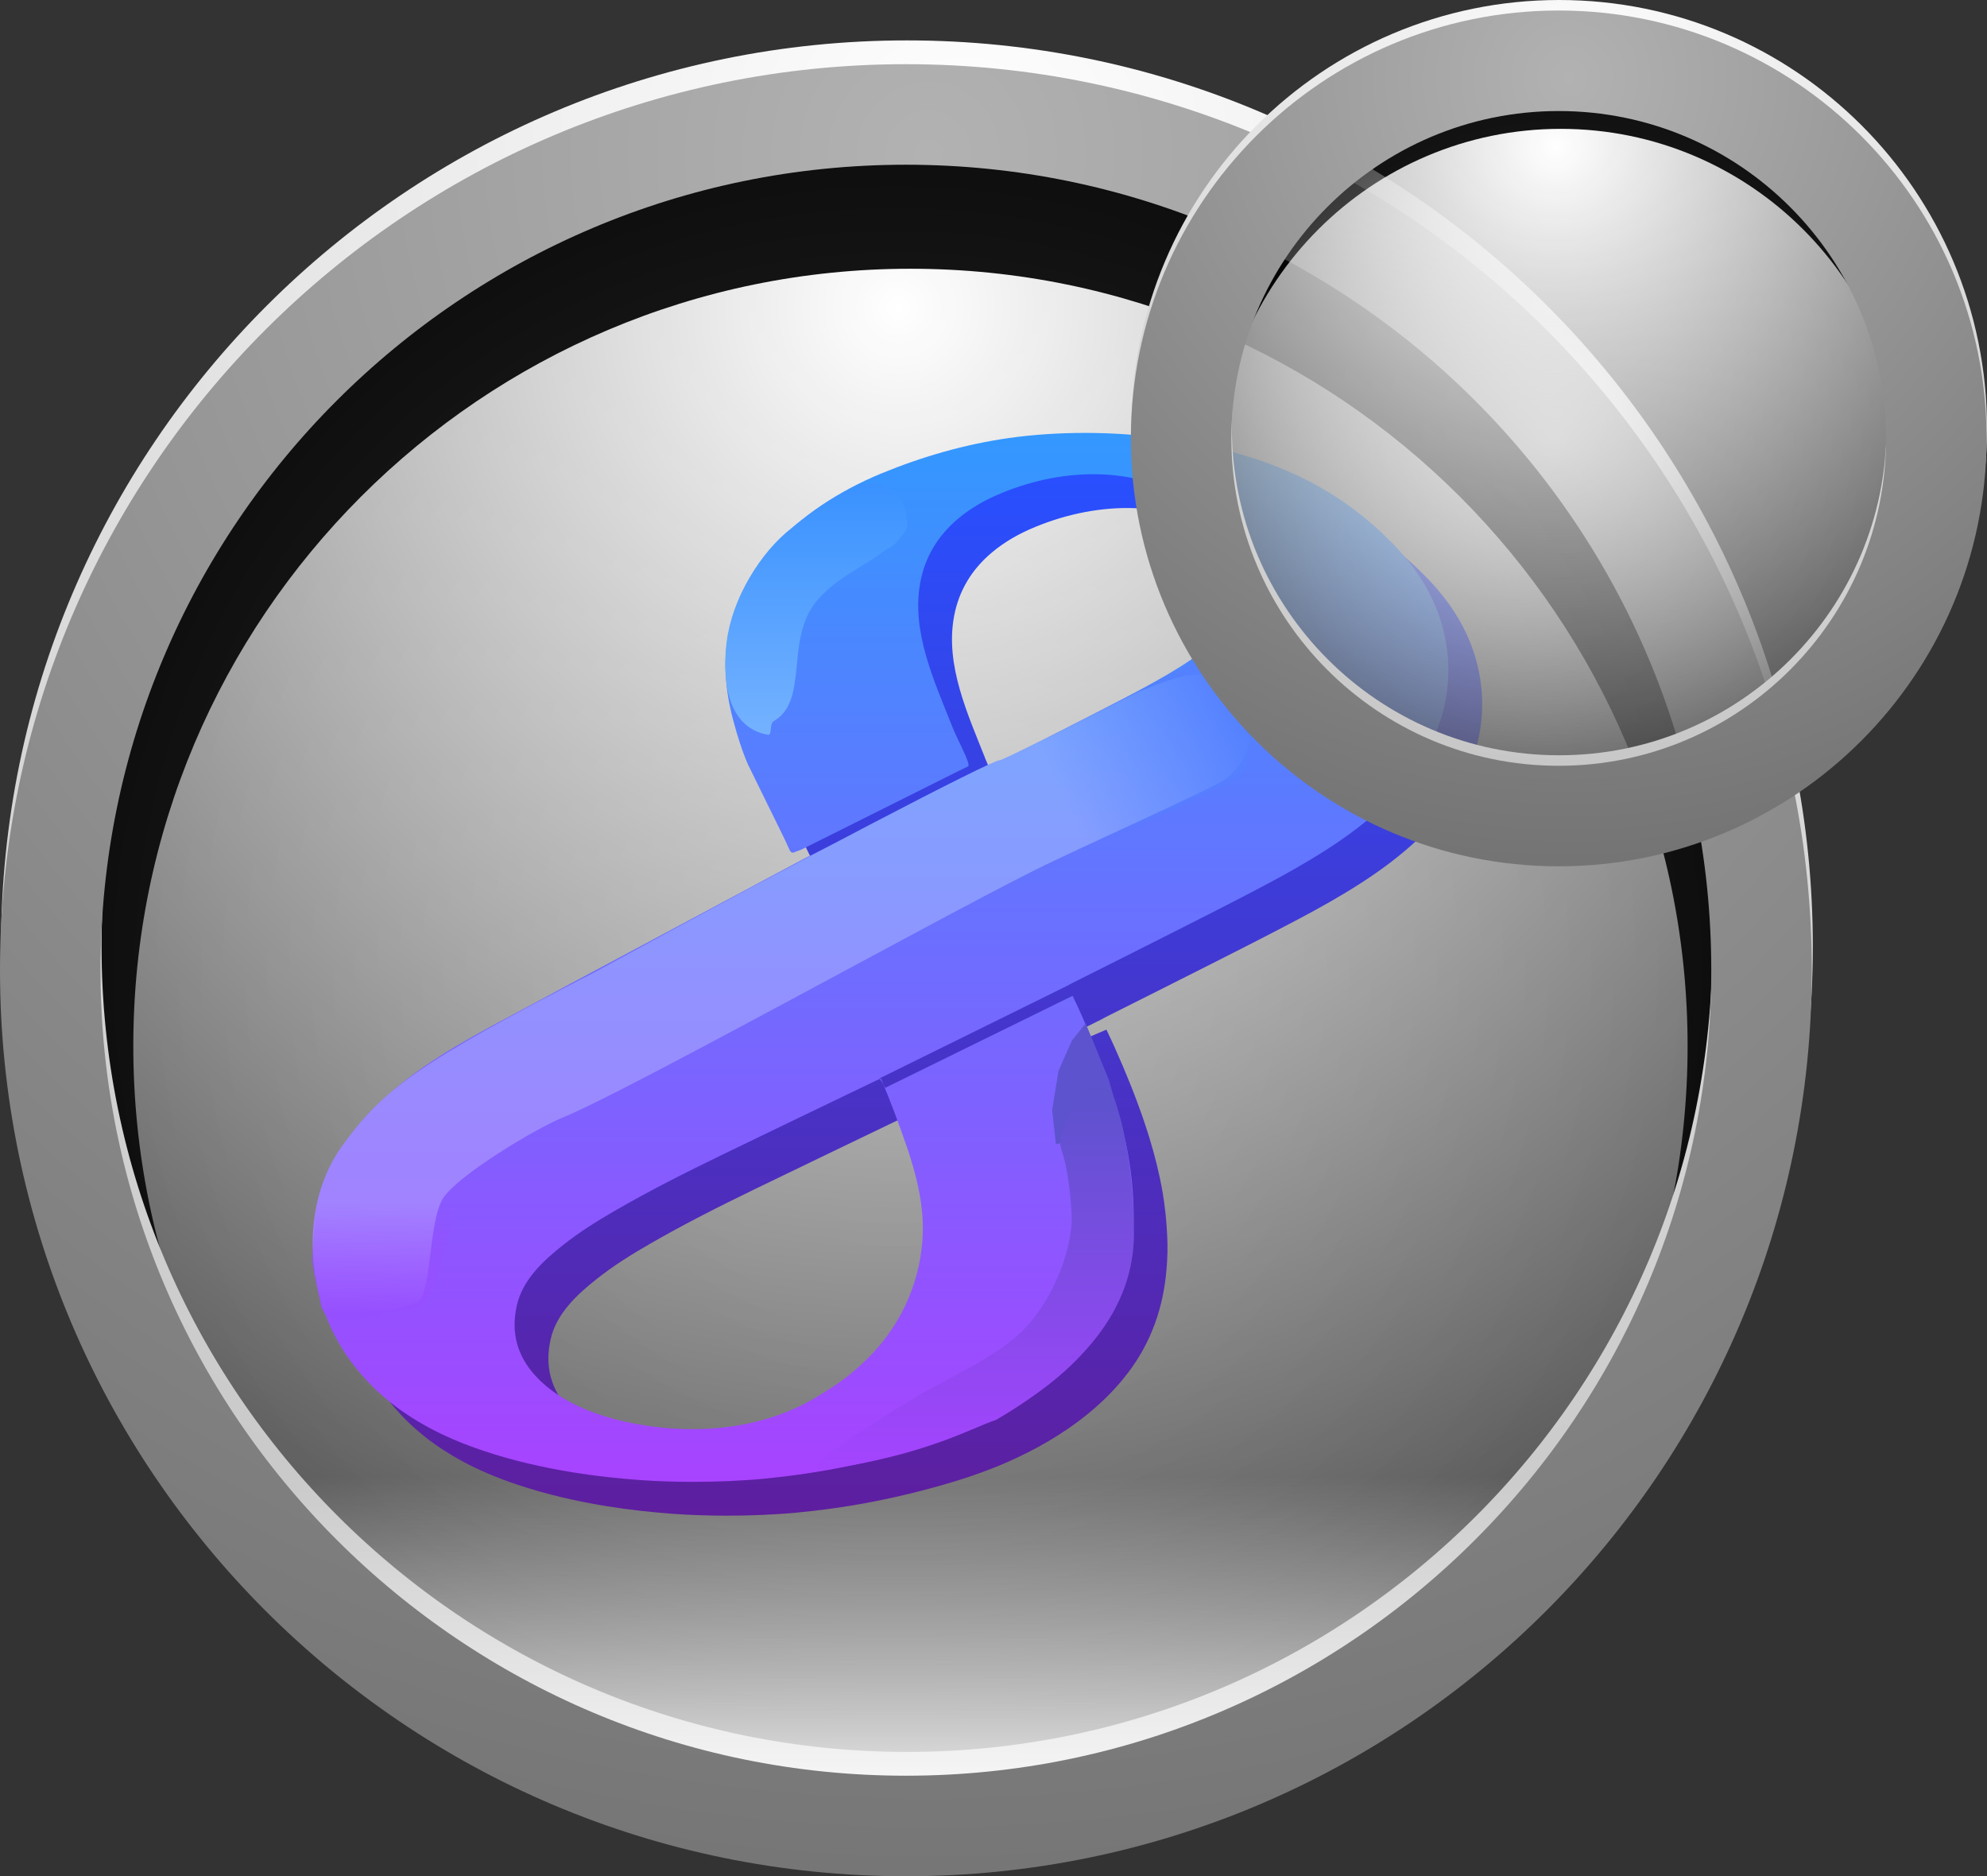 <svg version="1.1" xmlns="http://www.w3.org/2000/svg" xmlns:xlink="http://www.w3.org/1999/xlink" width="96.071" height="90.702" viewBox="0,0,96.071,90.702"><rect x="0" y="0" width="96.071" height="90.702" fill="#333333" stroke="none"/><defs><radialGradient cx="239.975" cy="179.787" r="54.416" gradientUnits="userSpaceOnUse" id="color-1"><stop offset="0" stop-color="#000000" stop-opacity="0"/><stop offset="1" stop-color="#000000"/></radialGradient><radialGradient cx="240.08" cy="147.786" r="95.233" gradientUnits="userSpaceOnUse" id="color-2"><stop offset="0" stop-color="#ffffff"/><stop offset="1" stop-color="#ffffff" stop-opacity="0"/></radialGradient><linearGradient x1="199.118" y1="137.283" x2="199.118" y2="220.023" gradientUnits="userSpaceOnUse" id="color-3"><stop offset="0" stop-color="#000000" stop-opacity="0"/><stop offset="1" stop-color="#000000" stop-opacity="0"/></linearGradient><radialGradient cx="243.235" cy="140.377" r="103.539" gradientUnits="userSpaceOnUse" id="color-4"><stop offset="0" stop-color="#ffffff"/><stop offset="1" stop-color="#b2b2b2"/></radialGradient><linearGradient x1="208.897" y1="204.292" x2="208.897" y2="221.792" gradientUnits="userSpaceOnUse" id="color-5"><stop offset="0" stop-color="#ffffff" stop-opacity="0"/><stop offset="1" stop-color="#ffffff"/></linearGradient><linearGradient x1="199.068" y1="138.433" x2="199.068" y2="221.173" gradientUnits="userSpaceOnUse" id="color-6"><stop offset="0" stop-color="#000000" stop-opacity="0"/><stop offset="1" stop-color="#000000" stop-opacity="0"/></linearGradient><radialGradient cx="241.522" cy="140.319" r="105.11" gradientUnits="userSpaceOnUse" id="color-7"><stop offset="0" stop-color="#b2b2b2"/><stop offset="1" stop-color="#666666"/></radialGradient><linearGradient x1="114.638" y1="155.463" x2="114.638" y2="206.172" gradientUnits="userSpaceOnUse" id="color-8"><stop offset="0" stop-color="#2850ff"/><stop offset="1" stop-color="#5e1e9f"/></linearGradient><linearGradient x1="189.836" y1="153.828" x2="189.836" y2="204.537" gradientUnits="userSpaceOnUse" id="color-9"><stop offset="0" stop-color="#3398ff"/><stop offset="1" stop-color="#a843ff"/></linearGradient><linearGradient x1="234.495" y1="165.504" x2="234.495" y2="196.481" gradientUnits="userSpaceOnUse" id="color-10"><stop offset="0" stop-color="#79aaff"/><stop offset="1" stop-color="#aa79ff"/></linearGradient><linearGradient x1="255.31" y1="164.439" x2="246.672" y2="168.673" gradientUnits="userSpaceOnUse" id="color-11"><stop offset="0" stop-color="#5480ff"/><stop offset="1" stop-color="#5480ff" stop-opacity="0"/></linearGradient><linearGradient x1="236.073" y1="156.311" x2="236.073" y2="168.811" gradientUnits="userSpaceOnUse" id="color-12"><stop offset="0" stop-color="#3a92ff"/><stop offset="1" stop-color="#76b3ff"/></linearGradient><linearGradient x1="217.638" y1="196.401" x2="217.602" y2="191.182" gradientUnits="userSpaceOnUse" id="color-13"><stop offset="0" stop-color="#964fff"/><stop offset="1" stop-color="#964fff" stop-opacity="0"/></linearGradient><linearGradient x1="243.812" y1="185.398" x2="243.812" y2="203.969" gradientUnits="userSpaceOnUse" id="color-14"><stop offset="0" stop-color="#5b53cc"/><stop offset="1" stop-color="#a544ff"/></linearGradient><radialGradient cx="271.797" cy="154.087" r="24.013" gradientUnits="userSpaceOnUse" id="color-15"><stop offset="0" stop-color="#000000" stop-opacity="0"/><stop offset="1" stop-color="#000000"/></radialGradient><radialGradient cx="271.843" cy="139.965" r="42.025" gradientUnits="userSpaceOnUse" id="color-16"><stop offset="0" stop-color="#ffffff"/><stop offset="1" stop-color="#ffffff" stop-opacity="0"/></radialGradient><linearGradient x1="253.768" y1="135.33" x2="253.768" y2="171.842" gradientUnits="userSpaceOnUse" id="color-17"><stop offset="0" stop-color="#000000" stop-opacity="0"/><stop offset="1" stop-color="#000000" stop-opacity="0"/></linearGradient><radialGradient cx="273.236" cy="136.696" r="45.69" gradientUnits="userSpaceOnUse" id="color-18"><stop offset="0" stop-color="#ffffff"/><stop offset="1" stop-color="#b2b2b2"/></radialGradient><linearGradient x1="253.746" y1="135.838" x2="253.746" y2="172.349" gradientUnits="userSpaceOnUse" id="color-19"><stop offset="0" stop-color="#000000" stop-opacity="0"/><stop offset="1" stop-color="#000000" stop-opacity="0"/></linearGradient><radialGradient cx="272.48" cy="136.67" r="46.383" gradientUnits="userSpaceOnUse" id="color-20"><stop offset="0" stop-color="#b2b2b2"/><stop offset="1" stop-color="#666666"/></radialGradient></defs><g transform="translate(-196.638,-132.9)"><g data-paper-data="{&quot;isPaintingLayer&quot;:true}" fill-rule="nonzero" stroke-linejoin="miter" stroke-miterlimit="10" stroke-dasharray="" stroke-dashoffset="0" style="mix-blend-mode: normal"><g data-paper-data="{&quot;origPos&quot;:null}"><path d="M240.908,139.042c11.291,0 21.522,4.586 28.931,11.994c7.408,7.409 11.994,17.64 11.994,28.931c0,11.291 -4.586,21.522 -11.994,28.931c-7.409,7.408 -17.64,11.994 -28.931,11.994c-11.291,0 -21.522,-4.586 -28.931,-11.994c-7.408,-7.409 -11.994,-17.64 -11.994,-28.931c0,-11.291 4.586,-21.522 11.994,-28.931c7.409,-7.408 17.64,-11.994 28.931,-11.994z" fill="url(#color-1)" stroke="none" stroke-width="1" stroke-linecap="butt"/><path d="M240.658,145.892c10.367,0 19.76,4.21 26.562,11.013c6.803,6.802 11.013,16.195 11.013,26.562c0,10.367 -4.21,19.76 -11.013,26.562c-6.802,6.803 -16.195,11.013 -26.562,11.013c-10.367,0 -19.76,-4.21 -26.562,-11.013c-6.803,-6.802 -11.013,-16.195 -11.013,-26.562c0,-10.367 4.21,-19.76 11.013,-26.562c6.802,-6.803 16.195,-11.013 26.562,-11.013z" fill="url(#color-2)" stroke="none" stroke-width="1" stroke-linecap="butt"/><path d="M240.488,137.283c11.414,0 21.757,4.635 29.246,12.124c7.489,7.489 12.124,17.832 12.124,29.246c0,11.414 -4.635,21.757 -12.124,29.246c-7.489,7.489 -17.832,12.124 -29.246,12.124c-11.414,0 -21.757,-4.635 -29.246,-12.124c-7.489,-7.489 -12.124,-17.832 -12.124,-29.246c0,-11.414 4.635,-21.757 12.124,-29.246c7.489,-7.489 17.832,-12.124 29.246,-12.124z" fill="url(#color-3)" stroke="url(#color-4)" stroke-width="4.86" stroke-linecap="round"/><path d="M208.897,204.292h63.45l-9.986,11.62l-22.041,5.88l-24.462,-7.98z" fill="url(#color-5)" stroke="none" stroke-width="1.22" stroke-linecap="round"/><path d="M240.438,138.433c11.414,0 21.757,4.635 29.246,12.124c7.489,7.489 12.124,17.832 12.124,29.246c0,11.414 -4.635,21.757 -12.124,29.246c-7.489,7.489 -17.832,12.124 -29.246,12.124c-11.414,0 -21.757,-4.635 -29.246,-12.124c-7.489,-7.489 -12.124,-17.832 -12.124,-29.246c0,-11.414 4.635,-21.757 12.124,-29.246c7.489,-7.489 17.832,-12.124 29.246,-12.124z" fill="url(#color-6)" stroke="url(#color-7)" stroke-width="4.86" stroke-linecap="round"/></g><path d="" data-paper-data="{&quot;origPos&quot;:null}" fill="none" stroke="#000000" stroke-width="1" stroke-linecap="round"/><g stroke="none"><path d="M268.083,165.102c0.181,0.763 0.254,1.538 0.203,2.322c-0.328,4.966 -4.919,7.818 -8.866,9.908c-1.495,0.793 -3.007,1.555 -4.515,2.318c-1.591,0.805 -3.186,1.603 -4.778,2.403c-0.077,0.037 -0.153,0.083 -0.231,0.126l-8.649,4.301l8.885,-3.805c0.298,0.619 0.526,1.132 0.795,1.763c0.482,1.134 0.921,2.287 1.284,3.467c0.261,0.853 0.479,1.716 0.632,2.596c0.123,0.708 0.195,1.42 0.228,2.137c0.027,0.527 0.015,1.051 -0.028,1.577c-0.146,1.851 -0.725,3.546 -1.856,5.036c-0.567,0.748 -1.222,1.407 -1.947,1.997c-1.207,0.983 -2.546,1.746 -3.968,2.366c-1.129,0.489 -2.293,0.865 -3.477,1.189c-1.304,0.358 -2.626,0.654 -3.961,0.875c-0.848,0.141 -1.7,0.251 -2.558,0.333c-0.003,0.002 -0.01,0.003 -0.015,0.003c-0.003,0 -0.007,0.002 -0.013,0.003c-1.174,0.11 -2.353,0.156 -3.532,0.155c-0.827,-0.003 -1.656,-0.028 -2.481,-0.086c-1.088,-0.078 -2.174,-0.196 -3.251,-0.371c-1.47,-0.239 -2.922,-0.569 -4.335,-1.044c-0.93,-0.311 -1.834,-0.683 -2.697,-1.152c-1.214,-0.662 -2.298,-1.485 -3.206,-2.534c-0.988,-1.138 -1.68,-2.433 -2.052,-3.893c-0.196,-0.767 -0.288,-1.548 -0.279,-2.342c0.025,-2.433 1.136,-4.808 2.781,-6.487c2.541,-2.596 5.377,-3.83 9.287,-5.977l11.729,-6.274l6.182,-3.064l2.095,-1.048c1.096,-0.552 2.192,-1.084 3.284,-1.636c1.611,-0.817 3.231,-1.62 4.814,-2.486c0.79,-0.431 1.573,-0.871 2.313,-1.384c0.526,-0.364 1.023,-0.76 1.439,-1.251c1.129,-1.332 1.281,-3.097 0.333,-4.583c-0.394,-0.617 -0.938,-1.147 -1.527,-1.583c-2.774,-1.954 -6.368,-1.866 -9.426,-0.614c-0.778,0.318 -1.508,0.723 -2.15,1.269c-0.95,0.808 -1.565,1.816 -1.799,3.045c-0.452,2.391 0.675,4.775 1.528,6.948c0.264,0.677 0.944,1.876 0.778,1.962l-0.409,0.196l-7.637,3.818c-0.67,0.237 -0.39,0.336 -0.955,-0.772l-1.629,-3.317c-0.298,-0.683 -0.519,-1.399 -0.713,-2.12c-0.21,-0.77 -0.344,-1.552 -0.378,-2.352c-0.196,-4.716 3.536,-7.963 7.53,-9.617c1.972,-0.813 4.038,-1.407 6.15,-1.71c0.614,-0.086 1.229,-0.15 1.846,-0.19c2.491,-0.161 5.011,0.002 7.455,0.504c0.678,0.141 1.354,0.308 2.021,0.502c0.945,0.278 1.871,0.622 2.759,1.048c1.515,0.723 2.874,1.67 4.086,2.832c0.554,0.531 1.068,1.094 1.512,1.72c0.645,0.903 1.113,1.891 1.372,2.973M242.087,189.891c-0.368,-1.083 -0.785,-2.165 -1.219,-3.221c-0.123,0.05 -0.118,0.047 -0.201,0.086c-2.513,1.209 -5.022,2.413 -7.53,3.629c-1.726,0.838 -3.439,1.7 -5.102,2.662c-0.885,0.509 -1.749,1.049 -2.549,1.685c-0.95,0.752 -1.939,1.666 -2.22,2.894c-0.303,1.302 0,2.45 0.908,3.434c1.249,1.352 3.188,2.016 4.956,2.33c2.812,0.501 5.847,0.241 8.37,-1.169c0.321,-0.178 0.612,-0.379 0.923,-0.57c0.738,-0.459 1.449,-1.068 2.046,-1.698c1.498,-1.595 2.37,-3.682 2.421,-5.869c0.008,-0.359 -0.01,-0.718 -0.047,-1.073c-0.113,-1.073 -0.409,-2.102 -0.755,-3.12M253.352,182.089zM254.93,182.089zM215.71,182.845zM215.23,179.508zM224.602,180.502zM241.194,176.112z" data-paper-data="{&quot;origPos&quot;:null}" fill="url(#color-8)" stroke-width="0.042" stroke-linecap="butt"/><path d="M266.449,163.467c0.181,0.763 0.254,1.538 0.203,2.322c-0.328,4.966 -4.919,7.818 -8.866,9.908c-1.495,0.793 -3.007,1.555 -4.515,2.318c-1.591,0.805 -3.186,1.603 -4.778,2.403c-0.077,0.037 -0.153,0.083 -0.231,0.126l-9.094,4.486l0.278,0.455l9.052,-4.445c0.298,0.619 0.526,1.133 0.795,1.763c0.482,1.134 0.921,2.287 1.284,3.467c0.261,0.853 0.479,1.716 0.632,2.596c0.123,0.708 0.195,1.42 0.228,2.137c0.027,0.527 0.015,1.051 -0.028,1.577c-0.146,1.851 -0.725,3.546 -1.856,5.036c-0.567,0.748 -1.222,1.407 -1.947,1.997c-1.207,0.983 -2.546,1.746 -3.968,2.366c-1.129,0.489 -2.293,0.865 -3.477,1.189c-1.304,0.358 -2.626,0.654 -3.961,0.875c-0.848,0.141 -1.7,0.251 -2.558,0.333c-0.003,0.002 -0.01,0.003 -0.015,0.003c-0.003,0 -0.007,0.002 -0.013,0.003c-1.174,0.11 -2.353,0.156 -3.532,0.155c-0.827,-0.003 -1.656,-0.028 -2.481,-0.086c-1.088,-0.078 -2.174,-0.196 -3.251,-0.371c-1.47,-0.239 -2.922,-0.569 -4.335,-1.044c-0.93,-0.311 -1.834,-0.683 -2.697,-1.152c-1.214,-0.662 -2.298,-1.485 -3.206,-2.534c-0.988,-1.138 -1.68,-2.433 -2.052,-3.893c-0.196,-0.767 -0.288,-1.548 -0.279,-2.342c0.025,-2.433 1.136,-4.808 2.781,-6.487c2.541,-2.596 5.377,-3.83 9.287,-5.977l11.729,-6.274l6.182,-3.064l2.095,-1.048c1.096,-0.552 2.192,-1.084 3.284,-1.636c1.611,-0.817 3.231,-1.62 4.814,-2.486c0.79,-0.431 1.573,-0.871 2.313,-1.384c0.526,-0.364 1.023,-0.76 1.439,-1.251c1.129,-1.332 1.281,-3.097 0.333,-4.583c-0.394,-0.617 -0.938,-1.147 -1.527,-1.583c-2.774,-1.954 -6.368,-1.866 -9.426,-0.614c-0.778,0.318 -1.508,0.723 -2.15,1.269c-0.95,0.808 -1.565,1.816 -1.799,3.045c-0.452,2.391 0.675,4.775 1.528,6.948c0.264,0.677 0.944,1.876 0.778,1.962l-0.409,0.196l-7.637,3.818c-0.67,0.237 -0.39,0.336 -0.955,-0.772l-1.629,-3.317c-0.298,-0.683 -0.519,-1.399 -0.713,-2.12c-0.21,-0.77 -0.344,-1.552 -0.378,-2.352c-0.196,-4.716 3.536,-7.963 7.53,-9.617c1.972,-0.813 4.038,-1.407 6.15,-1.71c0.614,-0.086 1.229,-0.15 1.846,-0.19c2.491,-0.161 5.011,0.002 7.455,0.504c0.678,0.141 1.354,0.308 2.021,0.502c0.945,0.278 1.871,0.622 2.759,1.048c1.515,0.723 2.874,1.67 4.086,2.832c0.554,0.531 1.068,1.094 1.512,1.72c0.645,0.903 1.113,1.891 1.372,2.973M240.453,188.256c-0.368,-1.083 -0.785,-2.165 -1.219,-3.221c-0.123,0.05 -0.118,0.047 -0.201,0.086c-2.513,1.209 -5.022,2.413 -7.53,3.629c-1.726,0.838 -3.439,1.7 -5.102,2.662c-0.885,0.509 -1.749,1.049 -2.549,1.685c-0.95,0.752 -1.939,1.666 -2.22,2.894c-0.303,1.302 0,2.45 0.908,3.434c1.249,1.352 3.188,2.016 4.956,2.33c2.812,0.501 5.847,0.241 8.37,-1.169c0.321,-0.178 0.612,-0.379 0.923,-0.57c0.738,-0.459 1.449,-1.068 2.046,-1.698c1.498,-1.595 2.37,-3.682 2.421,-5.869c0.008,-0.359 -0.01,-0.718 -0.047,-1.073c-0.113,-1.073 -0.409,-2.102 -0.755,-3.12M253.295,180.454zM214.076,181.211zM213.596,177.874zM222.968,178.868zM239.56,174.478z" data-paper-data="{&quot;origPos&quot;:null}" fill="url(#color-9)" stroke-width="0.042" stroke-linecap="butt"/><path d="M214.871,196.465c-0.993,0.12 -2.028,0.389 -2.561,-0.162c-0.915,-2.697 -0.756,-5.803 0.934,-8.096c1.894,-2.57 3.467,-3.858 12.15,-8.307c9.747,-5.348 19.274,-10.296 19.56,-10.243c0.123,0.023 4.32,-2.073 6.645,-3.274c0.733,-0.283 2.369,-1.022 3.197,-0.856c2.65,0.531 3.025,3.453 1.166,4.988c-0.526,0.435 -6.974,3.29 -9.32,4.463c-4.789,2.394 -19.87,10.774 -22.81,11.953c-1.212,0.486 -4.988,2.726 -5.759,3.876c-0.725,1.082 -0.558,4.672 -1.245,5.065z" data-paper-data="{&quot;origPos&quot;:null}" fill="url(#color-10)" stroke-width="0.5" stroke-linecap="butt"/><path d="M247.691,188.211l-0.182,-1.655l0.309,-1.891l0.655,-1.473l0.655,-0.818l1.109,2.691l0.709,2.473z" data-paper-data="{&quot;origPos&quot;:null}" fill="#5d53ce" stroke-width="0.924" stroke-linecap="round"/><path d="M267.404,164.861v0h-0.182z" data-paper-data="{&quot;origPos&quot;:null}" fill="#6159de" stroke-width="0.924" stroke-linecap="butt"/><path d="M254.305,164.952l1.281,0.316c0,0 1.543,1.786 1.624,2.562c0.116,1.108 -0.595,2.614 -0.595,2.614l-7.351,3.52l-2.528,-5.142z" data-paper-data="{&quot;origPos&quot;:null}" fill="url(#color-11)" stroke-width="0.924" stroke-linecap="round"/><path d="M236.231,161.831c-1.722,1.869 -0.413,4.918 -2.188,5.932c-0.215,0.123 -0.06,0.697 -0.277,0.658c-2.125,-0.376 -2.193,-2.981 -1.985,-4.553c0.263,-1.995 1.584,-4.259 3.178,-5.477c1.083,-0.91 3.02,-1.996 3.02,-1.996c0.227,-0.12 0.879,-0.073 0.894,-0.073c0.256,-0.035 0.452,-0.005 0.648,0.154c0.556,0.262 0.941,0.827 0.941,1.482c0.162,0.324 -0.033,0.661 -0.296,0.939c-0.162,0.231 -0.383,0.419 -0.641,0.541c-1.192,0.906 -2.271,1.28 -3.296,2.392z" data-paper-data="{&quot;origPos&quot;:null}" fill="url(#color-12)" stroke-width="0.5" stroke-linecap="butt"/><path d="M216.953,196.151l-3.761,0.621l-0.829,-0.329l-0.177,-0.326l-0.488,-2.234l0.23,-2.662l6.708,0.137c0,0 -0.906,3.355 -0.929,3.601c-0.008,0.082 -0.754,1.191 -0.754,1.191z" data-paper-data="{&quot;origPos&quot;:null}" fill="url(#color-13)" stroke-width="0.924" stroke-linecap="round"/><path d="M250.587,186.214c0.735,2.261 0.879,4.906 0.879,6.302c0,3.687 -2.52,6.605 -6.684,9.034c-1.017,0.305 -3.319,1.7 -8.358,2.411c-1.536,0.147 3.034,-2.638 4.354,-3.438c1.855,-1.124 4.132,-2.016 5.489,-3.488c1.444,-1.566 2.291,-4.047 2.183,-5.538c-0.066,-0.901 -0.178,-2.074 -0.462,-2.925c-0.062,-0.173 -0.096,-0.359 -0.096,-0.554c0,-0.346 0.297,-0.944 0.344,-1.004c0.064,-0.085 0.359,-1.003 0.435,-1.068c0.764,-0.645 1.559,-0.831 1.916,0.268z" data-paper-data="{&quot;origPos&quot;:null}" fill="url(#color-14)" stroke-width="0.5" stroke-linecap="butt"/></g><g><path d="M272.209,136.107c4.982,0 9.497,2.024 12.767,5.293c3.269,3.269 5.293,7.784 5.293,12.767c0,4.982 -2.024,9.497 -5.293,12.767c-3.269,3.269 -7.784,5.293 -12.767,5.293c-4.982,0 -9.497,-2.024 -12.767,-5.293c-3.269,-3.269 -5.293,-7.784 -5.293,-12.767c0,-4.982 2.024,-9.497 5.293,-12.767c3.269,-3.269 7.784,-5.293 12.767,-5.293z" fill="url(#color-15)" stroke="none" stroke-width="1" stroke-linecap="butt"/><path d="M272.099,139.129c4.575,0 8.72,1.858 11.721,4.86c3.002,3.002 4.86,7.147 4.86,11.721c0,4.575 -1.858,8.72 -4.86,11.721c-3.002,3.002 -7.147,4.86 -11.721,4.86c-4.575,0 -8.72,-1.858 -11.721,-4.86c-3.002,-3.002 -4.86,-7.147 -4.86,-11.721c0,-4.575 1.858,-8.72 4.86,-11.721c3.002,-3.002 7.147,-4.86 11.721,-4.86z" fill="url(#color-16)" stroke="none" stroke-width="1" stroke-linecap="butt"/><path d="M272.023,135.33c5.037,0 9.601,2.045 12.906,5.35c3.305,3.305 5.35,7.869 5.35,12.906c0,5.037 -2.045,9.601 -5.35,12.906c-3.305,3.305 -7.869,5.35 -12.906,5.35c-5.037,0 -9.601,-2.045 -12.906,-5.35c-3.305,-3.305 -5.35,-7.869 -5.35,-12.906c0,-5.037 2.045,-9.601 5.35,-12.906c3.305,-3.305 7.869,-5.35 12.906,-5.35z" fill="url(#color-17)" stroke="url(#color-18)" stroke-width="4.86" stroke-linecap="round"/><path d="M272.001,135.838c5.037,0 9.601,2.045 12.906,5.35c3.305,3.305 5.35,7.869 5.35,12.906c0,5.037 -2.045,9.601 -5.35,12.906c-3.305,3.305 -7.869,5.35 -12.906,5.35c-5.037,0 -9.601,-2.045 -12.906,-5.35c-3.305,-3.305 -5.35,-7.869 -5.35,-12.906c0,-5.037 2.045,-9.601 5.35,-12.906c3.305,-3.305 7.869,-5.35 12.906,-5.35z" fill="url(#color-19)" stroke="url(#color-20)" stroke-width="4.86" stroke-linecap="round"/></g></g></g></svg>